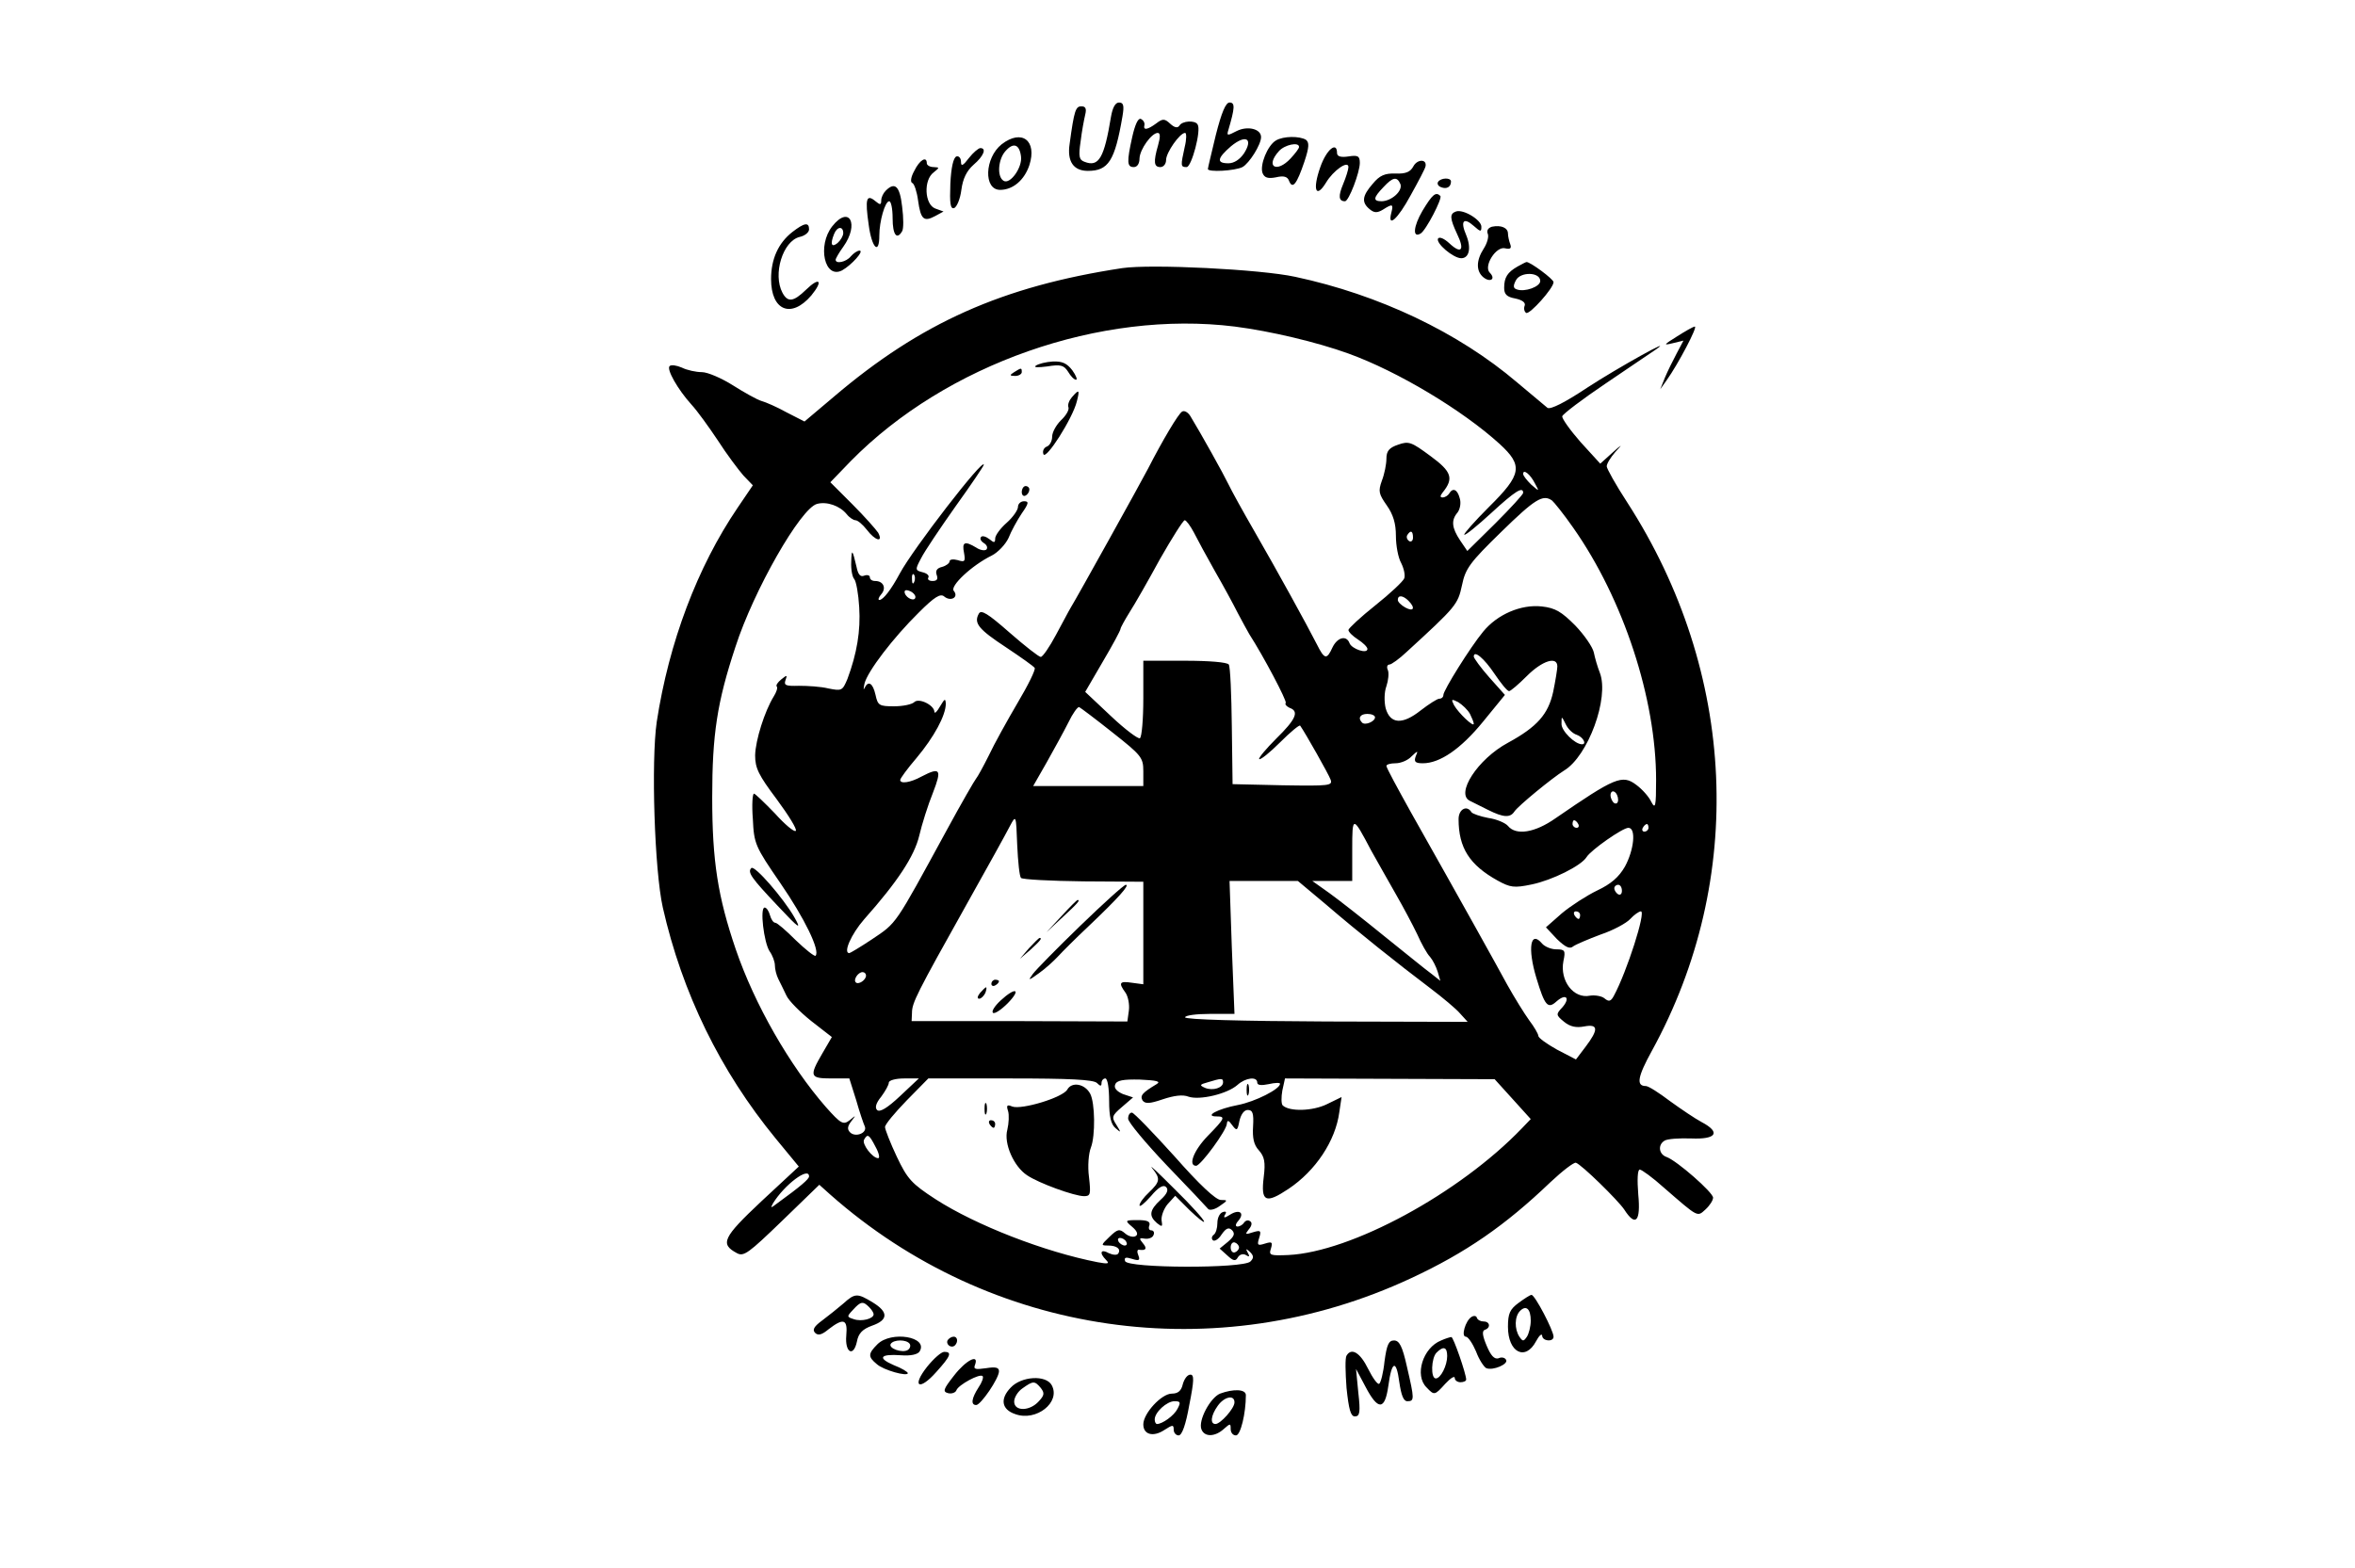 <svg version="1.0" xmlns="http://www.w3.org/2000/svg" width="826.667" height="550.667" viewBox="0 0 620 413"><path d="M292.5 30.7c-1.8 10.9-3.2 13.4-7 11.9-1.4-.5-1.6-1.4-1-5.4.3-2.6.9-5.7 1.2-7 .4-1.6.1-2.2-1-2.2-1.5 0-1.9 1-3.1 9.9-.7 4.6 1 7.1 4.8 7.1 5.4 0 7.1-2.6 9.1-14.3.5-2.9.3-3.7-.9-3.7-1 0-1.7 1.4-2.1 3.7zM320.1 35.5c-1.1 4.6-2.1 8.7-2.1 9 0 .9 7.1.5 9.1-.5 1.8-1 4.9-5.9 4.9-7.9 0-2.2-3.6-3-6.4-1.6-2.5 1.3-2.7 1.3-2.2-.3 1.7-5.8 1.8-7.2.3-7.2-1 0-2.1 2.6-3.6 8.5zm7.4 4.9c-1.1 1.6-2.6 2.6-4.1 2.6-3.2 0-3-1.3.7-4.5 3.9-3.2 5.9-2 3.4 1.9zM298.1 36c-1.5 6.7-1.4 8 .4 8 .9 0 1.5-.9 1.5-2.3.1-2.4 3.2-6.7 4.8-6.7.7 0 .7 1.1.1 3.2-1.3 4.5-1.1 5.8.6 5.8.8 0 1.5-.8 1.5-1.9 0-1.9 3.6-7.1 5-7.1.4 0 .4 1.7-.1 3.7-1.1 5-1.1 5.3.5 5.3 1.3 0 3.9-9.7 2.9-11.2-.6-1.2-4.1-1-4.8.3-.5.7-1.3.5-2.4-.5-1.5-1.4-2-1.4-3.7-.1-2.3 1.7-3.5 1.9-3.1.4.1-.6-.3-1.3-1-1.6-.7-.2-1.5 1.6-2.2 4.7zM263.7 38c-4.5 3.6-4.8 12-.4 12 3.4 0 6.4-2.6 7.7-6.5 2.1-6.5-2-9.6-7.3-5.5zm5.1 3.2c.4 2.9-2.9 7.5-4.6 6.4-1.8-1.1-1.4-5.7.5-7.8 2.1-2.4 3.7-1.8 4.1 1.4zM335.9 37c-2.2 1.3-4.3 6.5-3.5 8.6.5 1.2 1.4 1.5 3.5 1.1 2.1-.5 3.1-.2 3.5 1 .9 2.2 2 .8 4-5.1 1.3-3.9 1.3-5.1.4-5.8-1.7-1-5.9-1-7.9.2zm6.1 1.7c0 .4-1 1.7-2.2 3-3.7 4-6.8 2.2-3.1-1.9 1.5-1.7 5.3-2.5 5.3-1.1zM255.1 41.6c-1.6 2.1-2.1 2.3-2.1 1 0-1-.6-1.6-1.2-1.4-.8.3-1.4 2.9-1.6 7.2-.2 5.2 0 6.7 1 6.4.7-.3 1.6-2.4 1.9-4.8.4-3 1.4-5 3.2-6.6 2.7-2.3 3.5-4.4 1.8-4.4-.5 0-1.9 1.2-3 2.6zM347.6 44c-2.1 5.9-1.2 8.5 1.5 4.1 1.9-3.2 5.9-6 5.9-4.1 0 .6-.6 2.6-1.4 4.5-1.3 3.1-1.2 4.5.5 4.5 1 0 3.9-7.6 3.9-10.1 0-1.8-.5-2.1-3-1.7-2 .3-3 0-3-.9 0-3.2-2.8-.9-4.4 3.7zM240.7 45c-.9 1.6-1.1 3-.5 3.2.5.2 1.2 2.3 1.5 4.6.7 5 1.5 5.7 4.5 4.1l2.2-1.2-2.2-.8c-2.8-1.1-3.1-7.5-.4-9.5 1.6-1.3 1.6-1.3 0-1.4-1 0-1.8-.5-1.8-1 0-2-1.9-.9-3.3 2zM372.1 43.8c-.8 1.5-2 2-4.7 1.9-2.8-.1-4.2.5-6 2.7-2.8 3.2-3 4.9-.8 6.7 1.2 1 2 1 3.5.1 2.5-1.6 2.8-1.5 2.2.8-1.1 4.2 1.7 1.7 5.1-4.6 2-3.6 3.8-7 3.9-7.6.4-2-2.2-1.9-3.2 0zm-3.4 4.7c.6 1.8-2.3 4.4-4.9 4.5-2.4 0-2.3-.9.4-3.7 2.5-2.7 3.6-2.9 4.5-.8zM378.6 47.9c-.3.5 0 1.1.8 1.4 1.5.6 2.6-.1 2.6-1.5 0-1.1-2.7-1-3.4.1zM233.2 50.2c-.7.7-1.2 1.8-1.2 2.6 0 1.2-.3 1.2-1.5.2-2.4-2-2.8-.7-1.8 6.2.8 6.1 2.8 8.1 2.8 2.8 0-3.7 1.5-9 2.6-9 .5 0 .9 2 .9 4.5 0 4.3 1.1 5.8 2.5 3.4.4-.6.4-3.5 0-6.5-.6-5.4-1.9-6.6-4.3-4.2zM374.5 55.5c-2.4 4.1-2.7 7.3-.5 6 1.4-.8 5.8-9.3 5.2-9.9-1.2-1.2-2.1-.4-4.7 3.9zM383.3 55.7c-1.7.6-1.6 1.8.3 5.9 2.1 4.3 1.1 5.4-2 2.5-1.4-1.3-2.6-1.8-3-1.3-.7 1.2 4 5.2 6.1 5.2 2.1 0 2.7-2.7 1.3-6.1-1.6-3.7-.7-4.8 2-2.4 1.8 1.6 2 1.6 2 .2 0-1.8-4.8-4.7-6.7-4zM219.1 59.6c-4 5.1-2 14 2.6 11.6 2.5-1.4 5.9-5.2 4.6-5.2-.6 0-1.6.7-2.3 1.5-1.2 1.5-4 2.1-4 .9 0-.3.9-1.9 2-3.4 4.3-6 1.6-11.1-2.9-5.4zm2.9 1.8c0 .7-.7 1.9-1.5 2.6-1.6 1.3-2 .3-.9-2.4.8-2 2.4-2.1 2.4-.2zM208.6 61.1c-3.7 2.9-5.6 7.1-5.6 12.4 0 8.3 5.3 10.5 10.6 4.3 3.2-3.9 2.2-5-1.4-1.5-3.3 3.2-4.8 3.4-6.2.8-2.6-4.9.1-13.6 4.5-14.7 1.4-.3 2.5-1.2 2.5-2 0-2-1.3-1.7-4.4.7zM392.8 59.7c-1 .3-1.5 1-1.1 1.9.3.8-.2 2.5-1.1 3.9-2 3.1-2 5.9-.1 7.5 1.8 1.5 3.4.5 1.7-1.2s1.7-7.1 4.1-6.4c1.3.3 1.7 0 1.3-1.1-.3-.8-.6-2.1-.6-2.8 0-1.5-1.8-2.3-4.2-1.8zM399.5 70.2c-2.6 1.5-3.5 2.8-3.5 5.6 0 1.7.7 2.4 2.9 2.8 1.9.4 2.8 1.1 2.5 1.9-.3.7-.1 1.6.4 1.9.9.5 7.2-6.5 7.2-8.1 0-.8-6.1-5.3-7.1-5.3-.2 0-1.3.6-2.4 1.2zm6 3.8c0 1.5-4.1 3-6.2 2.2-.9-.3-1-.9-.2-2.4 1.2-2.3 6.4-2.2 6.4.2zM295.5 70.6c-31.6 4.8-53.1 14.4-76 33.9l-7.7 6.5-4.7-2.4c-2.5-1.4-5.5-2.7-6.6-3-1.1-.3-4.5-2.2-7.5-4.1-3-1.9-6.7-3.5-8.2-3.5-1.5 0-3.9-.5-5.3-1.2-1.4-.6-2.8-.8-3.2-.4-.9.8 2.1 6.1 5.7 10.1 1.5 1.6 4.6 5.9 7 9.5 2.3 3.6 5.4 7.7 6.7 9.2l2.5 2.6-4 5.9c-10.6 15.6-18.1 35.5-21.3 56.4-1.5 10.3-.6 39.1 1.6 48.9 5.1 22.5 15.1 43 29.7 60.8l6.1 7.4-9.9 9.2c-10.1 9.5-10.9 11.2-6.4 13.6 1.8 1 3.1 0 11.9-8.5l9.8-9.5 2.9 2.6c42.2 37.3 101.7 45.9 152.9 22 14.4-6.7 24.8-13.9 36.7-25.3 3.2-3 6.2-5.3 6.7-5.1 1.5.5 11 9.8 12.7 12.3 3 4.7 4.4 3.2 3.7-4-.3-3.8-.2-6.5.4-6.5.5 0 3.4 2.1 6.4 4.8 9.1 7.9 8.7 7.7 10.9 5.7 1.1-1 2-2.4 2-3.1 0-1.4-9.5-9.7-12.2-10.7-2.1-.7-2.4-3.2-.6-4.3.7-.5 3.9-.7 7-.6 6.7.3 7.9-1.6 2.8-4.3-1.7-.9-5.4-3.4-8.3-5.5-2.9-2.2-5.7-4-6.4-4-2.6 0-2.2-2.4 1.6-9.3 24.8-45.2 22.4-99.6-6.5-144.4-3-4.6-5.4-8.9-5.4-9.5 0-.7 1-2.3 2.2-3.7 2.1-2.3 2-2.3-.8.2l-3.1 2.8-5.2-5.7c-2.8-3.2-5-6.3-4.8-6.8.2-.6 5.3-4.5 11.4-8.6 6.1-4.1 11.9-8.1 13-8.8 6.1-4.2-9.9 4.7-17.7 9.8-6 4-9.8 5.9-10.6 5.4-.6-.5-4.2-3.5-8-6.7C383.9 87.5 363 77.6 341 72.9c-9.2-2-37.9-3.4-45.5-2.3zM325.1 86c9.4 1.2 21.6 4.1 29.9 7.1 13 4.7 30 14.9 39.8 23.8 6.2 5.7 5.9 8-2.8 16.6-3.8 3.8-6.7 7.1-6.5 7.3.2.3 3.4-2.3 7.1-5.7 6.3-5.8 8.4-7.1 8.4-5.3 0 .4-3.3 4-7.3 8l-7.4 7.3-1.9-2.8c-2.2-3.3-2.4-5.3-.7-7.3.7-.9 1-2.6.6-3.8-.6-2.3-1.8-2.9-2.8-1.2-.3.5-1.1 1-1.7 1-.7 0-.7-.4 0-1.3 3-3.7 2.4-5.5-3.2-9.6-5-3.7-5.7-4-8.5-3-2.4.8-3.1 1.7-3.1 3.7 0 1.4-.5 4-1.2 5.8-1 2.8-.8 3.5 1.3 6.5 1.7 2.4 2.4 4.8 2.4 8 0 2.6.6 5.8 1.4 7.2.7 1.4 1.1 3.2.8 4-.3.8-3.7 4-7.6 7.1-3.9 3.1-7.1 6.1-7.1 6.5 0 .5 1.1 1.6 2.5 2.5 1.4.9 2.5 2 2.5 2.5 0 1.4-4.1 0-4.7-1.5-.8-2.2-3.2-1.6-4.5 1.1-1.5 3.3-2.1 3.2-4.1-.8-2.6-5.1-10.4-19.3-16.4-29.7-3-5.2-6.1-10.8-6.9-12.5-1.3-2.7-7.2-13.3-10-17.9-.6-1-1.6-1.6-2.2-1.2-1 .6-5.1 7.5-9 15.1-1.7 3.3-18.8 34.1-20.3 36.5-.5.8-2.2 4.1-3.9 7.2-1.7 3.2-3.5 5.8-4 5.8s-4.2-2.9-8.2-6.4c-5.8-5.1-7.5-6.1-8.1-5-1.4 2.5-.1 4.1 7.2 8.9 3.9 2.6 7.3 5 7.5 5.4.3.4-1.7 4.5-4.5 9.2-2.7 4.6-6.2 10.9-7.6 13.9-1.5 3-3 5.7-3.3 6-.3.3-3.9 6.5-7.8 13.7-13.8 25.3-13 24.2-19.7 28.7-3 2-5.7 3.6-5.9 3.6-1.7 0 .5-5 3.9-8.9 8.8-9.9 13.2-16.6 14.5-22 .7-3 2.3-8.1 3.6-11.3 2.4-6.2 2-6.9-3-4.3-2.9 1.6-5.6 2-5.6.9 0-.4 1.9-3 4.3-5.8 4.6-5.5 7.7-11.2 7.7-14.3-.1-1.5-.3-1.3-1.5.7-.8 1.4-1.4 2-1.5 1.5 0-1.8-4.1-3.8-5.3-2.6-.6.6-3 1.1-5.3 1.1-3.9 0-4.3-.2-4.9-3-.7-3.1-1.9-3.9-2.9-1.8-.3.7-.3.2 0-1.2.8-3.2 7.5-12 14.3-18.7 4.1-4.1 5.7-5.1 6.7-4.2 1.7 1.4 3.9.2 2.5-1.5-1.1-1.2 4.7-6.7 10-9.3 1.6-.8 3.6-2.9 4.4-4.6.7-1.8 2.3-4.7 3.5-6.5 1.9-2.7 1.9-3.2.6-3.2-.9 0-1.6.7-1.6 1.5s-1.3 2.7-3 4.2c-1.6 1.4-3 3.3-3 4.1 0 1.2-.3 1.2-1.5.2-.9-.7-1.9-1-2.2-.6-.4.4-.1 1.1.7 1.6.8.5 1.1 1.2.7 1.7-.4.4-1.7.2-2.7-.5-3-1.8-3.8-1.5-3.2 1.4.4 2.3.2 2.5-1.7 1.9-1.1-.3-2.1-.2-2.1.3s-.9 1.2-2 1.5c-1.3.3-1.8 1-1.4 2.1.4 1.1.1 1.6-1.1 1.6-.9 0-1.4-.4-1.1-.9.3-.5-.3-1.1-1.5-1.4-2-.5-2-.7-.4-3.7.9-1.8 5-7.9 9.1-13.7 4.1-5.7 7.4-10.6 7.4-10.9 0-2-18.6 22.1-22.1 28.6-2.3 4.3-4.4 7-5.4 7-.4 0-.2-.7.5-1.5 1.4-1.6.6-3.5-1.6-3.5-.8 0-1.4-.4-1.4-1 0-.5-.7-.7-1.5-.4-1 .4-1.6-.3-2-2.3-1.1-4.7-1.3-4.9-1.4-1.3-.1 2 .3 4 .8 4.5.5.6 1.1 3.9 1.3 7.4.4 6.2-.6 12.2-3.1 18.9-1.3 3.1-1.5 3.2-5 2.5-2-.5-5.5-.7-7.8-.7-3.4.1-4-.1-3.5-1.5s.4-1.4-1.1-.2c-1 .8-1.5 1.6-1.2 1.9.3.3-.1 1.5-.8 2.6-2.4 3.9-4.8 11.5-4.9 15.5 0 3.4.9 5.2 5.7 11.6 3.1 4.2 5.4 7.9 5 8.3-.4.4-2.9-1.7-5.5-4.6-2.7-2.8-5.2-5.2-5.5-5.2-.4 0-.6 3-.3 6.7.3 6.5.6 7.2 7.2 16.8 6.4 9.3 10.6 17.9 9.3 19.2-.3.2-2.6-1.6-5.2-4.1-2.5-2.5-4.9-4.6-5.4-4.6s-1.1-.9-1.4-2c-.3-1.1-.9-2-1.4-2-1.3 0-.2 9.2 1.3 11.5.8 1.1 1.4 2.8 1.4 3.7 0 1 .4 2.6.9 3.6.5.9 1.4 2.9 2.1 4.3.6 1.4 3.6 4.4 6.6 6.8l5.4 4.2-2.5 4.3c-3.5 6-3.3 6.6 2.3 6.6h4.8l1.8 5.7c.9 3.2 2 6.4 2.3 7 .6 1.7-2.5 2.9-3.9 1.5-.8-.8-.7-1.6.3-2.9 1.3-1.7 1.3-1.7-.4-.3-1.7 1.3-2.3 1-6.3-3.5-9.5-10.9-18.7-26.9-23.7-41.5-4.7-13.8-6.2-23.2-6.2-40 0-16.6 1.3-25.1 6.1-39.6 4.8-14.9 17.2-36.6 21.5-37.7 2.6-.7 6 .5 7.8 2.7.7.9 1.8 1.6 2.3 1.6.6 0 1.9 1.1 3 2.5 2.2 2.9 4.4 3.5 3 .8-.6-.9-3.6-4.3-6.8-7.5l-5.8-5.8 5.4-5.6c25.1-25.5 65.7-39.8 101.1-35.4zm79 41.3c1.2 2.2 1.2 2.2-1 .3-1.1-1.1-2.1-2.3-2.1-2.8 0-1.4 1.9.1 3.1 2.5zm4.5 4.5c.5.4 3.1 3.6 5.6 7.2 13.2 18.8 21.8 45 21.8 66.4 0 7.1-.2 7.8-1.3 5.7-.6-1.3-2.4-3.3-3.9-4.4-3.7-2.8-5.6-2-21.3 8.8-5.4 3.8-10.4 4.6-12.5 2-.7-.8-3-1.8-5.2-2.1-2.1-.4-4.1-1.1-4.4-1.5-1.2-2-3.4-.8-3.4 1.8 0 7.6 2.9 12.1 10.3 16.2 3.3 1.8 4.3 2 9 1 5.3-1.1 13-4.9 14.4-7.2 1.2-1.9 9.5-7.7 11-7.7 2.1 0 1.5 5.8-.9 10.2-1.6 2.8-3.7 4.6-7.3 6.3-2.7 1.3-6.9 4-9.3 6l-4.2 3.7 2.9 3.1c2.3 2.2 3.4 2.7 4.3 1.9.7-.5 4-1.9 7.2-3.1 3.3-1.1 6.8-3 7.8-4.1 1-1.1 2.3-2 2.8-2 1.4 0-3.7 15.9-7.1 22.2-.8 1.5-1.3 1.7-2.5.7-.7-.6-2.5-.9-3.8-.7-4.3.9-8-3.9-7-9.1.6-2.8.4-3.1-1.9-3.1-1.3 0-3-.7-3.7-1.5-3.1-3.7-3.9 1.2-1.5 9.1 2.2 7.3 3 8.2 5.3 6.1 2.5-2.2 3.7-.9 1.5 1.6-1.7 1.8-1.7 2 .5 3.8 1.6 1.3 3.2 1.6 5.3 1.2 3.7-.7 3.8.8.3 5.4l-2.5 3.3-5-2.6c-2.7-1.5-4.9-3.1-4.9-3.6s-1.1-2.4-2.4-4.1c-1.3-1.8-3.9-6-5.8-9.4-3.2-5.9-11.6-21-25.3-45.3-3.5-6.3-6.5-11.8-6.5-12.3 0-.4 1.1-.7 2.4-.7 1.4 0 3.3-.8 4.2-1.8 1.7-1.6 1.8-1.6 1.1 0-.5 1.4-.1 1.8 1.9 1.8 4.5 0 10-3.8 15.8-10.9l5.8-7.1-4.1-4.6c-2.3-2.6-4.1-5.1-4.1-5.5 0-1.8 2.7.4 5.5 4.6 1.7 2.5 3.3 4.5 3.8 4.5.4 0 2.5-1.8 4.7-4 4-4 8-5.3 8-2.5 0 .7-.5 3.8-1.1 6.7-1.3 5.9-4.2 9.2-11.9 13.4-8 4.3-13.9 13.5-10 15.3l4.8 2.4c4 2 5.8 2.1 6.9.4 1-1.5 9.9-8.8 13.1-10.8 6.3-3.8 11.9-19.1 9.4-25.7-.6-1.5-1.3-3.9-1.6-5.4-.3-1.4-2.5-4.6-4.9-7.1-3.6-3.6-5.2-4.6-8.8-5-5.5-.6-11.7 2.1-15.4 6.6-3.4 4.1-10.5 15.5-10.5 16.7 0 .6-.5 1-1.1 1-.5 0-2.7 1.4-4.9 3.1-4.8 3.8-8 3.6-9.2-.6-.4-1.7-.4-4.2.2-5.8.5-1.5.7-3.4.4-4.2-.4-.8-.2-1.5.4-1.5.5 0 2.6-1.5 4.5-3.3 13.1-12 13.5-12.5 14.6-17.6.9-4.4 2.1-6 10.3-14 8.9-8.7 11-10 13.4-8.3zm-94.3 8.4c.9 1.8 3.4 6.4 5.6 10.3 2.2 3.8 4.9 8.8 6 11 1.2 2.2 2.5 4.7 3 5.5 3.8 5.9 9.9 17.5 9.6 18.1-.3.4.2.9 1 1.3 2.6.9 1.7 3-3.5 8.1-2.7 2.7-4.7 5.1-4.5 5.4.3.3 2.8-1.7 5.5-4.4s5.1-4.7 5.3-4.4c1.4 2 7.5 12.8 8 14.2.6 1.6-.3 1.7-12.6 1.5l-13.2-.3-.2-15.2c-.1-8.4-.4-15.7-.8-16.3-.4-.6-5.1-1-11.6-1H301v9.9c0 5.5-.4 10.2-.9 10.5-.4.3-3.9-2.3-7.6-5.8l-6.8-6.4 4.6-7.9c2.6-4.4 4.7-8.3 4.7-8.7 0-.3 1.1-2.3 2.4-4.4 1.3-2 4.9-8.3 8-14 3.2-5.6 6.1-10.2 6.5-10.2.4 0 1.5 1.5 2.4 3.2zm57.7 1.4c0 .8-.5 1.2-1 .9-.6-.4-.8-1.1-.5-1.6.9-1.4 1.5-1.1 1.5.7zm-131.3 11.6c-.3.8-.6.5-.6-.6-.1-1.1.2-1.7.5-1.3.3.3.4 1.2.1 1.9zm.3 4c0 1.3-2.3.5-2.8-1-.2-.7.2-1 1.2-.6.9.3 1.6 1.1 1.6 1.6zm129.8 1c1.9 1.9 1.4 3-.8 1.8-1.1-.6-2-1.5-2-2 0-1.4 1.4-1.2 2.8.2zM387 188c.5 1 1 2.2 1 2.6 0 1-4-2.8-5.2-4.9-.8-1.6-.7-1.7 1.1-.8 1.1.7 2.5 2 3.1 3.1zm-94.1 4.9c7.6 6 8.1 6.6 8.1 10.2v3.9h-29l3.6-6.3c1.9-3.4 4.5-8.1 5.7-10.5 1.1-2.3 2.4-4.1 2.8-4 .4.2 4.4 3.2 8.8 6.7zm69.1-4c0 1.1-2.6 2.2-3.4 1.4-1.2-1.2-.5-2.3 1.4-2.3 1.1 0 2 .4 2 .9zm53.1 4.6c1.7.6 2.7 2.5 1.4 2.5-1.9 0-5.5-3.6-5.4-5.4 0-2.1 0-2.1 1.1.1.6 1.3 1.9 2.5 2.9 2.8zm10.9 17.1c0 .8-.4 1.2-1 .9-.5-.3-1-1.3-1-2.1s.5-1.2 1-.9c.6.3 1 1.3 1 2.1zm-157.2 20.6c.4.4 7.8.8 16.5.9l15.7.1v27l-3-.4c-3.3-.5-3.6 0-1.7 2.6.7 1 1.1 3.1.9 4.7l-.4 2.9-28.4-.1H240l.1-2.2c0-2.6 1.2-5 14.3-28.4 5.5-9.8 10.7-19.2 11.5-20.8 1.6-3 1.6-2.9 1.9 5 .2 4.4.6 8.3 1 8.7zM361 224c1.7 3 4.6 8.2 6.5 11.5 1.9 3.3 4.4 8 5.6 10.5 1.1 2.5 2.6 5.2 3.4 6 .7.8 1.6 2.6 2 3.9l.7 2.4-2.4-1.9c-1.4-1-6.9-5.5-12.4-9.9-5.4-4.4-11.9-9.5-14.4-11.3l-4.5-3.2H356v-8.3c0-9 .1-9 5 .3zm54.5-7c.3.5.1 1-.4 1-.6 0-1.1-.5-1.1-1 0-.6.2-1 .4-1 .3 0 .8.4 1.1 1zm18.5 1c0 .5-.5 1-1.1 1-.5 0-.7-.5-.4-1 .3-.6.8-1 1.1-1 .2 0 .4.4.4 1zm-84.9 20.2c8.5 7.3 18.8 15.5 27.4 22 3.3 2.5 6.9 5.5 7.9 6.7l2 2.2-37.2-.1c-22.4-.1-37.2-.5-37.2-1.1 0-.5 2.9-.9 6.5-.9h6.5l-.7-17.5-.6-17.5h18l7.4 6.2zm77.9-3.6c0 .8-.4 1.2-1 .9-.5-.3-1-1-1-1.6 0-.5.5-.9 1-.9.6 0 1 .7 1 1.6zm-11 6.4c0 .5-.2 1-.4 1-.3 0-.8-.5-1.1-1-.3-.6-.1-1 .4-1 .6 0 1.1.4 1.1 1zm-188 15.9c0 1.2-2 2.5-2.7 1.8-.7-.7.6-2.7 1.8-2.7.5 0 .9.4.9.9zm8.9 31.8c-3.3 3.1-5.3 4.3-6 3.6-.6-.6-.3-1.8 1.1-3.5 1.1-1.5 2-3.1 2-3.7 0-.6 1.8-1.1 4-1.1h3.9l-5 4.7zm51.9-3.5c.9.9 1.2.9 1.2 0 0-.7.5-1.2 1-1.2.6 0 1 2.6 1 5.9 0 4.2.5 6.2 1.7 7.2 1.5 1.3 1.5 1.2.2-.9-1.3-2-1.2-2.4 1.5-4.7l2.9-2.5-2.7-.9c-1.6-.7-2.4-1.6-2-2.5.4-1.1 2.1-1.4 6.5-1.3 4.5.2 5.6.5 4.4 1.2-3.8 2.3-4.4 3-3.7 4.3.7.9 1.8.9 5.3-.3 3-1 5.3-1.3 6.8-.7 2.9 1 10.2-.7 12.9-3.1 2.1-1.9 5.2-2.3 5.2-.6 0 .7 1.1.8 3 .4 1.7-.4 3-.4 3-.1 0 1.4-6.5 4.7-11.1 5.6-5.3 1-9 3-5.6 3 2.4 0 2.2.5-2.3 5.1-3.7 3.8-5.3 7.9-3.1 7.9 1.2 0 8.1-9.4 8.1-11.1.1-1 .5-.9 1.4.4 1.2 1.6 1.4 1.5 1.9-1.1.4-1.7 1.2-2.9 2.2-2.9 1.3 0 1.6.9 1.4 4.3-.2 3.1.2 4.9 1.5 6.3 1.5 1.7 1.8 3.1 1.3 7.1-.8 6.5.5 7.1 6.5 3.1 7.2-4.8 12.4-12.7 13.4-20.2l.6-4-3.9 1.9c-3.7 1.8-9.8 2-11.6.3-.4-.4-.4-2.2-.1-3.9l.7-3.2 27.6.1 27.6.1 4.8 5.3 4.7 5.2-2.3 2.4c-16.5 17.2-45 32.6-61.5 33.4-4.8.2-5.2.1-4.6-1.7.5-1.7.3-1.9-1.6-1.3-1.9.6-2.1.4-1.5-1.5.6-1.9.4-2.1-1.6-1.5-2.1.7-2.2.6-1.1-.8.8-.9.9-1.8.3-2.1-.5-.4-1.2-.2-1.6.4-.3.5-1.1 1-1.7 1-.6 0-.6-.6.2-1.5 1.8-2.1.3-3.2-2.2-1.6-1.4.9-1.8.9-1.3 0 .5-.7.3-1-.6-.7-.8.3-1.4 1.5-1.4 2.9 0 1.3-.4 2.7-1 3.1-.5.4-.6 1-.2 1.4.4.4 1.5-.2 2.3-1.5 1.2-1.7 1.9-2 2.8-1.1.8.9.5 1.6-1.1 3l-2.2 1.8 2 1.8c1.6 1.5 2.2 1.6 2.8.5.5-.8 1.4-1 2.1-.6.9.6 1.1.4.5-.6-.6-1.1-.5-1.2.6-.2 1 1 1 1.6.1 2.5-1.9 1.9-32.4 1.8-33-.1-.3-1 .2-1.1 1.8-.6 1.9.6 2.2.4 1.7-.9-.4-.9-.3-1.5.1-1.5 1.9.3 2.3-.3 1.1-1.7-1.1-1.3-1-1.5.6-1.2 1 .1 2-.3 2.2-1 .3-.6 0-1.2-.6-1.2s-.8-.6-.5-1.3c.3-1-.5-1.4-3-1.4-3.5 0-3.5.1-1.5 1.8 1.3 1.1 1.6 2 .9 2.4-.6.4-1.9.1-2.8-.7-1.5-1.3-2-1.1-4.1.9-2.3 2.2-2.3 2.3-.4 2.3 2.3 0 3.5.9 2.7 2.1-.3.5-1.4.4-2.5-.1-2.1-1.2-2.6-.1-.7 1.8 1 1 .5 1.1-2.2.6-13.9-2.7-32-9.7-42.7-16.6-6.3-4.1-7.4-5.3-10.2-11.2-1.7-3.6-3.1-7.2-3.1-7.8 0-.7 2.6-3.8 5.7-7l5.7-5.8H266c15.5 0 21.9.3 22.8 1.2zm33.2-.2c0 1.5-2.7 2.3-4.7 1.5-1.6-.7-1.5-.9.7-1.5 3.6-1.1 4-1.1 4 0zm-91.5 17c.9 1.6 1.2 3 .7 3-1.5 0-4.4-3.8-3.7-4.9.9-1.6 1.3-1.4 3 1.9zm-17.5 7.8c0 .7-2.2 2.6-8.4 7.1-1.7 1.3-1.8 1.3-1.1 0 3-4.9 9.5-9.8 9.5-7.1zm83.5 17.2c.3.5.2 1-.4 1-.5 0-1.3-.5-1.6-1-.3-.6-.2-1 .4-1 .5 0 1.3.4 1.6 1zm29.7 1.5c0 .5-.5 1.1-1.1 1.3-.6.2-1.1-.4-1.1-1.3s.5-1.5 1.1-1.3c.6.2 1.1.8 1.1 1.3z"/><path d="M272.7 96.3c-.7.5.6.5 3 .2 3.6-.6 4.4-.3 5.5 1.4.7 1.2 1.6 2.1 2.1 2.1.4 0 0-1.1-1-2.5-1.4-1.8-2.6-2.4-5.1-2.3-1.8.1-3.8.6-4.5 1.1zM267 98c-1.3.8-1.2 1 .3 1 .9 0 1.7-.5 1.7-1 0-1.2-.1-1.2-2 0zM282.2 104.6c-.7.8-1.2 2-.9 2.7.2.7-.7 2.2-2 3.4-1.2 1.2-2.3 3.1-2.3 4.3 0 1.1-.6 2.3-1.4 2.6-.8.3-1.2 1.2-.9 2 .6 1.7 7.7-9.4 8.8-13.9.8-3.1.6-3.3-1.3-1.1zM269 129.6c0 .8.5 1.2 1 .9.6-.3 1-1 1-1.6 0-.5-.4-.9-1-.9-.5 0-1 .7-1 1.6zM197.8 228.6c-1.1 1.1.1 2.7 6.9 9.9 5.8 6.2 6.4 6.5 4.4 3-2.8-4.9-10.5-13.8-11.3-12.9zM284.4 243.8c-6.1 5.9-11.7 11.6-12.5 12.7-1.3 1.8-1.2 1.8 1.6-.2 1.7-1.2 3.9-3.2 5.1-4.5 1.1-1.2 4.7-4.8 8-7.9 7.9-7.5 10.9-10.9 9.8-10.9-.5 0-5.9 4.9-12 10.8zM279.5 241.2l-4 4.3 4.3-4c3.9-3.6 4.7-4.5 3.9-4.5-.2 0-2.1 1.9-4.2 4.2zM270.9 249.7l-2.4 2.8 2.8-2.4c2.5-2.3 3.2-3.1 2.4-3.1-.2 0-1.4 1.2-2.8 2.7zM261 259.1c0 .5.5.7 1 .4.6-.3 1-.8 1-1.1 0-.2-.4-.4-1-.4-.5 0-1 .5-1 1.1zM258 261.5c-.7.9-.8 1.5-.2 1.5.5 0 1.2-.7 1.6-1.5.3-.8.4-1.5.2-1.5s-.9.7-1.6 1.5zM263.4 263.5c-1.5 1.4-2.4 2.8-2 3.2.4.4 2.1-.7 3.9-2.5 3.7-3.8 2.1-4.4-1.9-.7zM281 286.9c-1.1 2.1-12 5.4-14.5 4.5-1.4-.6-1.6-.3-1.1 1.2.3 1 .2 3.2-.2 4.9-1 3.6 1.7 9.7 5.2 12 3.1 2.1 12.5 5.5 15 5.5 1.7 0 1.8-.5 1.3-5-.4-2.9-.1-6.3.5-7.8 1.2-3.1 1.1-11.8-.2-14.2-1.4-2.6-4.8-3.2-6-1.1zM328.2 287c0 1.4.2 1.9.5 1.2.2-.6.2-1.8 0-2.5-.3-.6-.5-.1-.5 1.3zM259.2 292c0 1.4.2 1.9.5 1.2.2-.6.2-1.8 0-2.5-.3-.6-.5-.1-.5 1.3zM297 294.6c0 .9 4.6 6.4 10.2 12.3 5.6 5.8 10.5 11 10.9 11.5.4.4 1.8.1 3-.8 2.2-1.5 2.2-1.6.3-1.6-1.3 0-5.6-4-12.2-11.5-5.7-6.3-10.7-11.5-11.2-11.5-.6 0-1 .7-1 1.6zM260.5 296c.3.5.8 1 1.1 1 .2 0 .4-.5.4-1 0-.6-.5-1-1.1-1-.5 0-.7.4-.4 1zM303.3 307.6c2.3 2.8 2.1 3.6-.8 6.4-1.4 1.3-2.5 2.8-2.5 3.4 0 .6 1.3-.5 3-2.4 2-2.4 3.3-3.1 4-2.4.7.7.3 1.8-1.5 3.4-2.9 2.7-3.1 4.2-.9 6.1 1.4 1.1 1.5 1 1.2-.8-.1-1.1.6-3 1.6-4.2l2-2.2 3.8 3.8c2.1 2 3.8 3.4 3.8 3 0-.5-3.4-4.3-7.7-8.5-4.2-4.2-6.9-6.8-6-5.6zM441.5 88.6c-3.5 2.2-3.7 2.4-1.2 1.8l2.9-.7-1.8 3.4c-1 1.9-2.4 4.7-3.1 6.4l-1.2 3 1.7-2.4c3-4.2 8.2-14.1 7.4-14.1-.4 0-2.5 1.2-4.7 2.6zM222 343.3c-1.4 1.2-3.9 3.2-5.5 4.4-2.2 1.6-2.7 2.5-1.9 3.3.8.8 1.8.5 3.6-1 3.9-3 5-2.6 4.6 1.7-.4 4.5 1.9 5.8 2.8 1.6.4-2.2 1.5-3.3 4-4.2 4.3-1.5 4.3-3.6.2-6.1-4.1-2.5-4.7-2.5-7.8.3zm6.8.9c.7.7 1.2 1.5 1.2 1.9 0 1.2-3.2 2-5.2 1.3-1.9-.6-1.9-.7-.2-2.5 2-2.2 2.6-2.3 4.2-.7zM399.8 343.1c-2.3 1.7-2.8 2.8-2.8 6.3 0 6.8 4.6 9.1 7.4 3.8.8-1.5 1.5-2.1 1.6-1.5 0 1.5 3 1.8 3 .3 0-1.6-4.9-11-5.8-11-.4 0-1.9 1-3.4 2.1zm3.2 4.7c0 1.5-.5 3.4-1 4.2-.9 1.3-1.1 1.3-2 0-1.3-2-1.3-5.3.2-6.8 1.6-1.6 2.8-.5 2.8 2.6zM387.4 346.8c-1.6 1-2.8 5.2-1.5 5.2.6 0 1.8 1.8 2.7 3.9.8 2.2 2.1 4.1 2.7 4.4 1.8.7 5.9-1.1 5.2-2.2-.3-.6-1.2-.8-2-.4-1.1.3-2-.7-3.1-3.3-1.1-2.6-1.3-3.9-.5-4.2 1.6-.5 1.4-2.2-.3-2.2-.8 0-1.6-.4-1.8-1-.1-.5-.8-.6-1.4-.2zM231 354c-2.5 2.5-2.5 3.3-.2 5.2 1.7 1.6 8.2 3.4 8.2 2.4 0-.3-1.6-1.3-3.7-2.1-4.4-1.9-3.6-3 1.9-2.6 2.5.2 4.4-.2 4.9-1 2.4-3.9-7.5-5.5-11.1-1.9zm8.5-.1c.3.5.1 1.2-.5 1.6-1.4.9-5.2-.4-4.5-1.6.8-1.2 4.2-1.2 5 0zM249.5 352.9c-.6 1.1.9 2.3 1.9 1.4.9-.9.7-2.3-.3-2.3-.6 0-1.2.4-1.6.9zM379.4 353c-4.8 1.9-7.1 9.2-3.8 12.4 2 2.1 2.1 2.1 4.9-1 1.4-1.5 2.5-2.2 2.5-1.5 0 .6.7 1.1 1.5 1.1s1.5-.3 1.5-.7c0-1.5-3.4-11.3-3.9-11.2-.3 0-1.6.4-2.7.9zm1.6 4.1c0 2.5-1.7 5.9-3 5.9-1.4 0-1.2-5.4.2-6.8 1.8-1.8 2.8-1.5 2.8.9zM364.5 358.5c-.3 3-1 5.7-1.4 5.9-.4.3-1.7-1.5-2.9-3.9-2.1-4.3-4.4-5.7-5.7-3.5-.4.6-.3 4.4 0 8.5.6 5.7 1.1 7.5 2.2 7.5 1.3 0 1.5-1.1.9-6.3l-.6-6.2 2.5 4.7c3.3 6.3 5.1 6.2 6-.2.9-6.7 2.1-7.1 2.9-1 .5 3.4 1.1 5 2.1 5 1.9 0 1.9-.5-.1-9.1-1.2-5.4-2-6.9-3.4-6.9s-1.9 1.1-2.5 5.5zM244.1 359.9c-4.2 5.3-2.1 6.5 2.4 1.4 3.8-4.2 4.2-5.3 2.1-5.3-.8 0-2.8 1.8-4.5 3.9zM251.2 362.2c-2.9 3.7-3.1 4.3-1.5 4.7.9.2 1.9-.2 2.1-.8.5-1.4 6.2-4.5 6.9-3.7.3.3-.2 1.7-1.1 3-1.8 2.8-2.1 4.6-.6 4.6 1.2 0 6-7 6-8.9 0-1-.9-1.2-3.4-.8-2.8.4-3.4.3-2.9-.9 1.1-3-2.4-1.2-5.5 2.8zM311.4 364.5c-.4 1.8-1.3 2.5-2.9 2.5-2.7 0-7.5 5.2-7.5 8.1 0 2.7 2.6 3.4 5.5 1.5 2.2-1.4 2.5-1.5 2.5-.1 0 .8.6 1.5 1.3 1.5.9 0 1.9-2.9 2.8-8 1.3-6.5 1.3-8 .3-8-.8 0-1.6 1.1-2 2.5zM310 371c-.9 1.8-4 4-5.4 4-.3 0-.6-.5-.6-1.2 0-1.9 3.2-4.8 5.2-4.8 1.6 0 1.7.3.8 2zM266.1 365.4c-2.9 3-2.4 5.8 1.2 7 5.5 2 12-3.1 9.6-7.6-1.5-2.8-8-2.4-10.8.6zm7.9.1c1 1.3 1 1.9-.5 3.5-2.4 2.7-6.5 2.7-6.5.1 0-1.1 1-2.7 2.2-3.5 2.8-2 3.2-2 4.8-.1zM321.2 367c-2.6 1.1-5.8 7.1-4.9 9.4.8 2.1 3.6 2 5.9-.1 1.7-1.5 1.8-1.5 1.8 0 0 1 .6 1.7 1.4 1.7 1.2 0 2.6-5.8 2.6-10.6 0-1.6-3.3-1.7-6.8-.4zm3.8 2.3c0 1.6-3.7 5.7-5 5.7-1.5 0-1.2-2.3.6-4.8 1.7-2.4 4.4-3 4.4-.9z"/></svg>